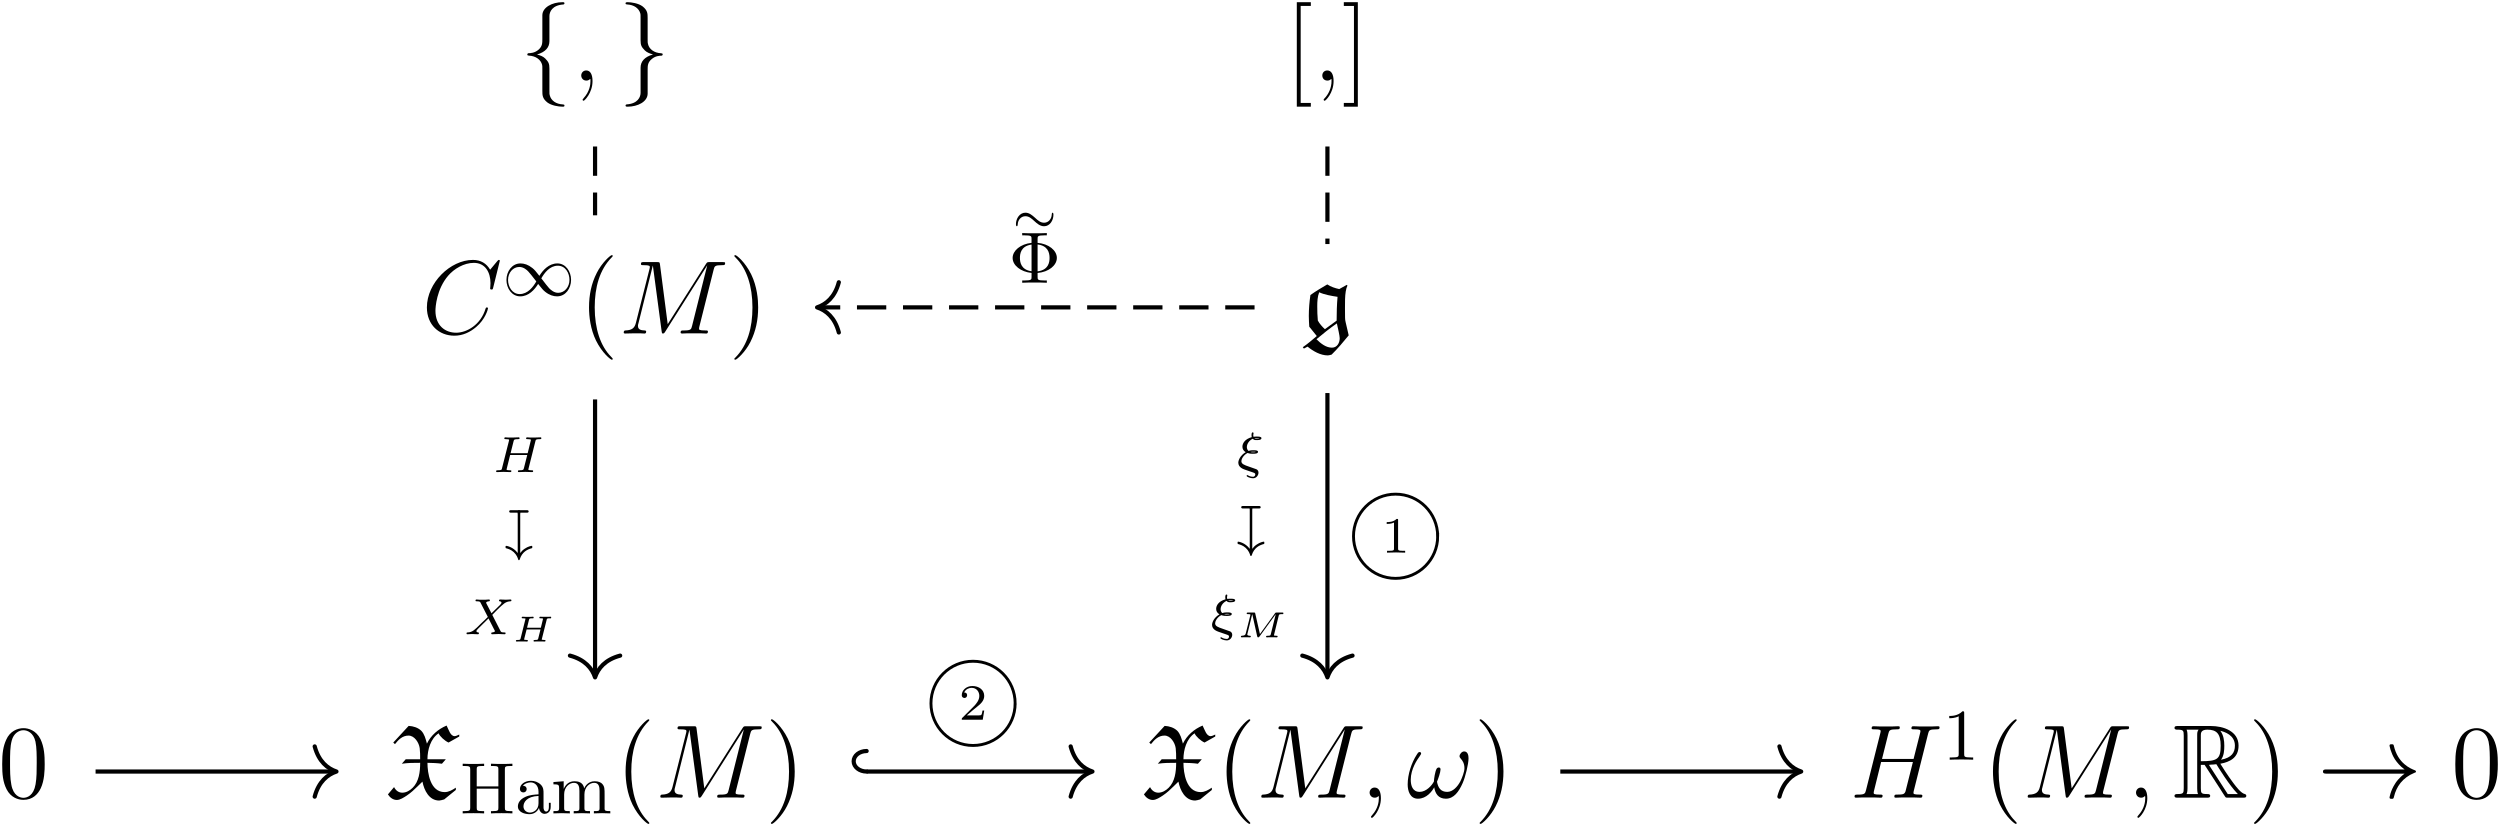 <?xml version="1.0" encoding="UTF-8" standalone="no"?>
<svg
   xmlns:dc="http://purl.org/dc/elements/1.1/"
   xmlns:cc="http://creativecommons.org/ns#"
   xmlns:rdf="http://www.w3.org/1999/02/22-rdf-syntax-ns#"
   xmlns:svg="http://www.w3.org/2000/svg"
   xmlns="http://www.w3.org/2000/svg"
   xmlns:xlink="http://www.w3.org/1999/xlink"
   xmlns:sodipodi="http://sodipodi.sourceforge.net/DTD/sodipodi-0.dtd"
   xmlns:inkscape="http://www.inkscape.org/namespaces/inkscape"
   width="342.774pt"
   height="113.265pt"
   viewBox="0 0 342.774 113.265"
   version="1.2"
   id="svg2"
   inkscape:version="0.91 r13725"
   sodipodi:docname="180425_1.svg">
  <sodipodi:namedview
     pagecolor="#ffffff"
     bordercolor="#666666"
     borderopacity="1"
     objecttolerance="10"
     gridtolerance="10"
     guidetolerance="10"
     inkscape:pageopacity="0"
     inkscape:pageshadow="2"
     inkscape:window-width="902"
     inkscape:window-height="482"
     id="namedview362"
     showgrid="false"
     fit-margin-top="0.3"
     fit-margin-left="0.3"
     fit-margin-bottom="0.3"
     fit-margin-right="0.3"
     inkscape:zoom="0.22425739"
     inkscape:cx="214.23891"
     inkscape:cy="-245.45514"
     inkscape:window-x="0"
     inkscape:window-y="36"
     inkscape:window-maximized="0"
     inkscape:current-layer="svg2" />
  <defs
     id="defs4">
    <g
       id="g6">
      <symbol
         overflow="visible"
         id="glyph0-0"
         style="overflow:visible">
        <path
           style="stroke:none"
           d=""
           id="path9"
           inkscape:connector-curvature="0" />
      </symbol>
      <symbol
         overflow="visible"
         id="glyph0-1"
         style="overflow:visible">
        <path
           style="stroke:none"
           d="m 4.062,-8.844 c 0,-0.578 0.375,-1.5 1.938,-1.594 0.062,-0.016 0.125,-0.078 0.125,-0.156 0,-0.156 -0.109,-0.156 -0.266,-0.156 -1.438,0 -2.75,0.719 -2.766,1.781 l 0,3.281 c 0,0.547 0,1.016 -0.562,1.484 -0.516,0.422 -1.047,0.438 -1.375,0.453 -0.062,0.016 -0.125,0.078 -0.125,0.172 0,0.141 0.094,0.141 0.234,0.156 0.938,0.047 1.625,0.562 1.797,1.266 0.031,0.156 0.031,0.188 0.031,0.703 l 0,2.844 c 0,0.609 0,1.062 0.688,1.609 0.562,0.422 1.516,0.578 2.078,0.578 0.156,0 0.266,0 0.266,-0.156 C 6.125,3.281 6.031,3.281 5.891,3.266 4.984,3.219 4.281,2.75 4.109,2.016 4.062,1.891 4.062,1.859 4.062,1.344 l 0,-3 c 0,-0.672 -0.125,-0.906 -0.578,-1.375 -0.297,-0.297 -0.719,-0.438 -1.125,-0.547 1.188,-0.344 1.703,-1 1.703,-1.828 z m 0,0"
           id="path12"
           inkscape:connector-curvature="0" />
      </symbol>
      <symbol
         overflow="visible"
         id="glyph0-2"
         style="overflow:visible">
        <path
           style="stroke:none"
           d="m 3.094,1.672 c 0,0.578 -0.375,1.5 -1.938,1.594 -0.062,0.016 -0.125,0.078 -0.125,0.156 0,0.156 0.156,0.156 0.281,0.156 1.406,0 2.734,-0.688 2.75,-1.781 l 0,-3.281 c 0,-0.547 0,-1.016 0.578,-1.484 C 5.141,-3.391 5.688,-3.406 6,-3.422 6.062,-3.438 6.125,-3.5 6.125,-3.578 6.125,-3.734 6.031,-3.734 5.891,-3.75 4.953,-3.797 4.266,-4.312 4.109,-5.016 4.062,-5.172 4.062,-5.203 4.062,-5.719 l 0,-2.844 c 0,-0.609 0,-1.062 -0.688,-1.609 C 2.797,-10.609 1.812,-10.75 1.312,-10.75 c -0.125,0 -0.281,0 -0.281,0.156 0,0.141 0.094,0.141 0.234,0.156 0.906,0.047 1.609,0.516 1.797,1.25 0.031,0.125 0.031,0.156 0.031,0.672 l 0,3 c 0,0.672 0.125,0.906 0.578,1.375 0.297,0.297 0.719,0.438 1.125,0.562 C 3.609,-3.25 3.094,-2.594 3.094,-1.766 Z m 0,0"
           id="path15"
           inkscape:connector-curvature="0" />
      </symbol>
      <symbol
         overflow="visible"
         id="glyph0-3"
         style="overflow:visible">
        <path
           style="stroke:none"
           d="m 11.969,-3.297 c -0.797,0.594 -1.188,1.188 -1.297,1.375 -0.641,0.984 -0.766,1.891 -0.766,1.906 0,0.172 0.172,0.172 0.297,0.172 0.234,0 0.25,-0.031 0.312,-0.281 0.328,-1.406 1.172,-2.609 2.797,-3.281 0.172,-0.047 0.219,-0.078 0.219,-0.172 0,-0.109 -0.094,-0.156 -0.125,-0.172 -0.625,-0.234 -2.359,-0.953 -2.906,-3.359 -0.047,-0.172 -0.062,-0.219 -0.297,-0.219 -0.125,0 -0.297,0 -0.297,0.172 0,0.031 0.141,0.938 0.734,1.891 0.297,0.438 0.703,0.938 1.328,1.391 l -10.656,0 c -0.266,0 -0.531,0 -0.531,0.297 0,0.281 0.266,0.281 0.531,0.281 z m 0,0"
           id="path18"
           inkscape:connector-curvature="0" />
      </symbol>
      <symbol
         overflow="visible"
         id="glyph1-0"
         style="overflow:visible">
        <path
           style="stroke:none"
           d=""
           id="path21"
           inkscape:connector-curvature="0" />
      </symbol>
      <symbol
         overflow="visible"
         id="glyph1-1"
         style="overflow:visible">
        <path
           style="stroke:none"
           d="m 2.797,0.062 c 0,-0.844 -0.266,-1.453 -0.859,-1.453 -0.453,0 -0.688,0.375 -0.688,0.688 C 1.25,-0.391 1.469,0 1.953,0 c 0.188,0 0.344,-0.062 0.469,-0.188 0.031,-0.031 0.047,-0.031 0.062,-0.031 0.031,0 0.031,0.203 0.031,0.281 0,0.469 -0.094,1.406 -0.922,2.328 C 1.438,2.562 1.438,2.594 1.438,2.625 c 0,0.078 0.062,0.141 0.141,0.141 0.109,0 1.219,-1.062 1.219,-2.703 z m 0,0"
           id="path24"
           inkscape:connector-curvature="0" />
      </symbol>
      <symbol
         overflow="visible"
         id="glyph1-2"
         style="overflow:visible">
        <path
           style="stroke:none"
           d="m 10.719,-9.969 c 0,-0.125 -0.109,-0.125 -0.141,-0.125 -0.016,0 -0.078,0 -0.188,0.141 l -1,1.203 c -0.5,-0.859 -1.281,-1.344 -2.359,-1.344 -3.094,0 -6.312,3.141 -6.312,6.516 0,2.391 1.672,3.875 3.766,3.875 1.156,0 2.156,-0.484 2.984,-1.188 1.25,-1.047 1.625,-2.438 1.625,-2.547 0,-0.141 -0.109,-0.141 -0.156,-0.141 -0.125,0 -0.141,0.094 -0.172,0.156 -0.656,2.234 -2.594,3.312 -4.031,3.312 -1.516,0 -2.844,-0.984 -2.844,-3.016 0,-0.453 0.141,-2.953 1.766,-4.828 0.797,-0.922 2.141,-1.734 3.5,-1.734 1.578,0 2.281,1.312 2.281,2.781 0,0.359 -0.047,0.688 -0.047,0.734 0,0.141 0.141,0.141 0.188,0.141 0.156,0 0.172,-0.016 0.234,-0.281 z m 0,0"
           id="path27"
           inkscape:connector-curvature="0" />
      </symbol>
      <symbol
         overflow="visible"
         id="glyph1-3"
         style="overflow:visible">
        <path
           style="stroke:none"
           d="m 13.031,-8.75 c 0.125,-0.484 0.156,-0.625 1.172,-0.625 0.266,0 0.406,0 0.406,-0.281 0,-0.141 -0.109,-0.141 -0.375,-0.141 l -1.734,0 c -0.344,0 -0.359,0.016 -0.516,0.25 l -5.25,8.266 -1.062,-8.203 c -0.047,-0.312 -0.062,-0.312 -0.438,-0.312 l -1.781,0 c -0.266,0 -0.391,0 -0.391,0.266 0,0.156 0.125,0.156 0.344,0.156 0.875,0 0.875,0.109 0.875,0.266 0,0.031 0,0.109 -0.062,0.328 L 2.375,-1.469 c -0.172,0.688 -0.5,1.016 -1.453,1.047 -0.047,0 -0.219,0.016 -0.219,0.266 C 0.703,0 0.828,0 0.891,0 1.172,0 1.906,-0.031 2.188,-0.031 l 0.703,0 c 0.188,0 0.438,0.031 0.641,0.031 0.094,0 0.25,0 0.25,-0.266 0,-0.141 -0.141,-0.156 -0.203,-0.156 C 3.109,-0.438 2.656,-0.516 2.656,-1.031 c 0,-0.141 0,-0.156 0.062,-0.359 l 1.969,-7.906 0.016,0 1.188,8.906 C 5.938,-0.047 5.953,0 6.078,0 6.234,0 6.312,-0.109 6.391,-0.25 L 12.156,-9.359 10.078,-1.062 c -0.125,0.5 -0.156,0.641 -1.156,0.641 -0.266,0 -0.422,0 -0.422,0.266 C 8.5,0 8.641,0 8.719,0 8.969,0 9.25,-0.031 9.5,-0.031 l 1.688,0 C 11.438,-0.031 11.734,0 11.984,0 12.094,0 12.25,0 12.25,-0.266 c 0,-0.156 -0.125,-0.156 -0.344,-0.156 -0.875,0 -0.875,-0.109 -0.875,-0.25 0,-0.016 0,-0.109 0.031,-0.234 z m 0,0"
           id="path30"
           inkscape:connector-curvature="0" />
      </symbol>
      <symbol
         overflow="visible"
         id="glyph1-4"
         style="overflow:visible">
        <path
           style="stroke:none"
           d="m 8.516,-5.391 c 0,-0.422 -0.109,-0.953 -0.609,-0.953 -0.297,0 -0.625,0.359 -0.625,0.656 0,0.125 0.062,0.203 0.172,0.344 0.219,0.234 0.5,0.625 0.5,1.297 0,0.516 -0.328,1.328 -0.547,1.781 -0.406,0.781 -1.062,1.469 -1.812,1.469 -0.906,0 -1.25,-0.578 -1.406,-1.391 0.156,-0.359 0.484,-1.297 0.484,-1.672 0,-0.156 -0.047,-0.281 -0.234,-0.281 -0.109,0 -0.219,0.047 -0.297,0.172 -0.203,0.312 -0.375,1.438 -0.375,1.75 C 3.5,-1.688 2.719,-0.797 1.812,-0.797 c -0.969,0 -1.219,-0.859 -1.219,-1.672 0,-1.484 0.922,-2.797 1.188,-3.156 0.141,-0.219 0.234,-0.359 0.234,-0.391 0,-0.094 -0.047,-0.25 -0.172,-0.25 -0.234,0 -0.312,0.188 -0.422,0.359 -0.734,1.125 -1.25,2.719 -1.25,4.094 0,0.891 0.328,1.953 1.406,1.953 1.188,0 1.938,-1.016 2.234,-1.562 0.125,0.812 0.547,1.562 1.594,1.562 1.094,0 1.781,-0.953 2.297,-2.125 0.375,-0.828 0.812,-2.625 0.812,-3.406 z m 0,0"
           id="path33"
           inkscape:connector-curvature="0" />
      </symbol>
      <symbol
         overflow="visible"
         id="glyph1-5"
         style="overflow:visible">
        <path
           style="stroke:none"
           d="m 10.734,-8.75 c 0.125,-0.484 0.156,-0.625 1.172,-0.625 0.25,0 0.406,0 0.406,-0.266 0,-0.156 -0.141,-0.156 -0.219,-0.156 -0.266,0 -0.562,0.031 -0.828,0.031 l -1.703,0 c -0.266,0 -0.562,-0.031 -0.844,-0.031 -0.094,0 -0.266,0 -0.266,0.266 0,0.156 0.094,0.156 0.375,0.156 0.859,0 0.859,0.109 0.859,0.266 0,0.031 0,0.109 -0.062,0.328 l -0.875,3.469 -4.328,0 L 5.281,-8.75 c 0.125,-0.484 0.156,-0.625 1.172,-0.625 0.266,0 0.406,0 0.406,-0.266 0,-0.156 -0.125,-0.156 -0.219,-0.156 -0.25,0 -0.562,0.031 -0.828,0.031 l -1.703,0 c -0.266,0 -0.562,-0.031 -0.844,-0.031 -0.094,0 -0.266,0 -0.266,0.266 0,0.156 0.094,0.156 0.375,0.156 0.859,0 0.859,0.109 0.859,0.266 0,0.031 0,0.109 -0.062,0.328 l -1.938,7.719 c -0.125,0.5 -0.156,0.641 -1.141,0.641 -0.328,0 -0.438,0 -0.438,0.281 C 0.656,0 0.812,0 0.859,0 1.125,0 1.422,-0.031 1.688,-0.031 l 1.703,0 C 3.656,-0.031 3.953,0 4.234,0 4.344,0 4.5,0 4.5,-0.266 c 0,-0.156 -0.125,-0.156 -0.344,-0.156 -0.875,0 -0.875,-0.109 -0.875,-0.25 0,-0.016 0,-0.109 0.031,-0.234 l 0.984,-3.984 4.359,0 c -0.25,0.953 -0.984,3.938 -1.016,4.031 -0.156,0.422 -0.375,0.422 -1.234,0.438 -0.172,0 -0.297,0 -0.297,0.281 C 6.109,0 6.266,0 6.312,0 6.562,0 6.875,-0.031 7.141,-0.031 l 1.688,0 C 9.109,-0.031 9.406,0 9.688,0 c 0.109,0 0.266,0 0.266,-0.266 0,-0.156 -0.125,-0.156 -0.344,-0.156 -0.875,0 -0.875,-0.109 -0.875,-0.25 0,-0.016 0,-0.109 0.031,-0.234 z m 0,0"
           id="path36"
           inkscape:connector-curvature="0" />
      </symbol>
      <symbol
         overflow="visible"
         id="glyph2-0"
         style="overflow:visible">
        <path
           style="stroke:none"
           d=""
           id="path39"
           inkscape:connector-curvature="0" />
      </symbol>
      <symbol
         overflow="visible"
         id="glyph2-1"
         style="overflow:visible">
        <path
           style="stroke:none"
           d="m 3.578,3.578 0,-0.516 -1.391,0 0,-13.297 1.391,0 0,-0.516 -1.922,0 0,14.328 z m 0,0"
           id="path42"
           inkscape:connector-curvature="0" />
      </symbol>
      <symbol
         overflow="visible"
         id="glyph2-2"
         style="overflow:visible">
        <path
           style="stroke:none"
           d="m 2.797,0.062 c 0,-0.891 -0.297,-1.453 -0.859,-1.453 -0.422,0 -0.688,0.312 -0.688,0.688 C 1.25,-0.312 1.516,0 1.953,0 c 0.219,0 0.375,-0.094 0.453,-0.172 0.047,-0.047 0.062,-0.047 0.078,-0.047 0.031,0 0.031,0.203 0.031,0.281 0,0.906 -0.375,1.781 -1.016,2.438 -0.047,0.031 -0.062,0.062 -0.062,0.125 0,0.078 0.062,0.141 0.141,0.141 0.125,0 1.219,-1.062 1.219,-2.703 z m 0,0"
           id="path45"
           inkscape:connector-curvature="0" />
      </symbol>
      <symbol
         overflow="visible"
         id="glyph2-3"
         style="overflow:visible">
        <path
           style="stroke:none"
           d="m 2.219,-10.75 -1.922,0 0,0.516 1.391,0 0,13.297 -1.391,0 0,0.516 1.922,0 z m 0,0"
           id="path48"
           inkscape:connector-curvature="0" />
      </symbol>
      <symbol
         overflow="visible"
         id="glyph2-4"
         style="overflow:visible">
        <path
           style="stroke:none"
           d="m 4.656,3.484 c 0,-0.047 0,-0.078 -0.234,-0.312 -1.438,-1.453 -2.234,-3.812 -2.234,-6.75 0,-2.781 0.672,-5.172 2.328,-6.859 0.141,-0.141 0.141,-0.156 0.141,-0.203 0,-0.094 -0.062,-0.109 -0.125,-0.109 -0.188,0 -1.359,1.031 -2.062,2.438 -0.734,1.438 -1.062,2.984 -1.062,4.734 0,1.281 0.203,2.984 0.953,4.531 0.844,1.719 2.016,2.641 2.172,2.641 0.062,0 0.125,-0.016 0.125,-0.109 z m 0,0"
           id="path51"
           inkscape:connector-curvature="0" />
      </symbol>
      <symbol
         overflow="visible"
         id="glyph2-5"
         style="overflow:visible">
        <path
           style="stroke:none"
           d="M 4.047,-3.578 C 4.047,-4.656 3.906,-6.438 3.094,-8.109 2.25,-9.828 1.078,-10.75 0.922,-10.75 c -0.062,0 -0.141,0.016 -0.141,0.109 0,0.047 0,0.062 0.25,0.312 1.438,1.453 2.234,3.812 2.234,6.75 0,2.781 -0.672,5.172 -2.328,6.859 -0.156,0.125 -0.156,0.156 -0.156,0.203 0,0.094 0.078,0.109 0.141,0.109 0.188,0 1.359,-1.031 2.062,-2.438 0.734,-1.453 1.062,-3 1.062,-4.734 z m 0,0"
           id="path54"
           inkscape:connector-curvature="0" />
      </symbol>
      <symbol
         overflow="visible"
         id="glyph2-6"
         style="overflow:visible">
        <path
           style="stroke:none"
           d="m 6.422,-4.594 c 0,-1.188 -0.062,-2.344 -0.578,-3.438 -0.594,-1.188 -1.625,-1.5 -2.328,-1.5 -0.828,0 -1.859,0.406 -2.375,1.594 -0.406,0.906 -0.547,1.797 -0.547,3.344 0,1.391 0.094,2.438 0.609,3.453 0.562,1.094 1.547,1.438 2.297,1.438 1.25,0 1.969,-0.734 2.375,-1.578 0.516,-1.078 0.547,-2.484 0.547,-3.312 z M 3.5,0.016 C 3.047,0.016 2.109,-0.25 1.844,-1.812 1.672,-2.672 1.672,-3.766 1.672,-4.766 1.672,-5.938 1.672,-7 1.906,-7.844 2.156,-8.812 2.891,-9.25 3.5,-9.25 c 0.547,0 1.375,0.328 1.656,1.562 0.172,0.812 0.172,1.953 0.172,2.922 0,0.969 0,2.047 -0.156,2.922 C 4.906,-0.266 4,0.016 3.5,0.016 Z m 0,0"
           id="path57"
           inkscape:connector-curvature="0" />
      </symbol>
      <symbol
         overflow="visible"
         id="glyph3-0"
         style="overflow:visible">
        <path
           style="stroke:none"
           d=""
           id="path60"
           inkscape:connector-curvature="0" />
      </symbol>
      <symbol
         overflow="visible"
         id="glyph3-1"
         style="overflow:visible">
        <path
           style="stroke:none"
           d="M 5.062,-2.703 C 4.531,-3.375 4.406,-3.531 4.094,-3.781 c -0.562,-0.453 -1.109,-0.625 -1.625,-0.625 -1.156,0 -1.922,1.094 -1.922,2.266 0,1.141 0.734,2.25 1.891,2.25 1.141,0 1.969,-0.906 2.453,-1.703 0.547,0.672 0.656,0.828 0.969,1.078 0.562,0.453 1.125,0.625 1.625,0.625 1.172,0 1.922,-1.094 1.922,-2.266 0,-1.141 -0.734,-2.25 -1.875,-2.25 -1.156,0 -1.984,0.906 -2.469,1.703 z m 0.266,0.344 c 0.406,-0.719 1.141,-1.734 2.266,-1.734 1.062,0 1.594,1.047 1.594,1.938 0,0.984 -0.672,1.781 -1.547,1.781 C 7.062,-0.375 6.625,-0.781 6.406,-1 6.156,-1.266 5.938,-1.578 5.328,-2.359 Z m -0.688,0.422 c -0.406,0.719 -1.156,1.734 -2.281,1.734 -1.047,0 -1.594,-1.047 -1.594,-1.938 0,-0.984 0.672,-1.781 1.547,-1.781 0.578,0 1.031,0.406 1.234,0.625 0.25,0.266 0.484,0.578 1.094,1.359 z m 0,0"
           id="path63"
           inkscape:connector-curvature="0" />
      </symbol>
      <symbol
         overflow="visible"
         id="glyph4-0"
         style="overflow:visible">
        <path
           style="stroke:none"
           d=""
           id="path66"
           inkscape:connector-curvature="0" />
      </symbol>
      <symbol
         overflow="visible"
         id="glyph4-1"
         style="overflow:visible">
        <path
           style="stroke:none"
           d="m 0.234,1.875 0.156,0.188 0.5,-0.266 C 1.656,2.422 2.656,3 3.672,3 3.781,3 4.016,2.938 4.188,2.891 5.031,2.062 5.797,1.156 6.531,0.25 L 6.109,-1.562 C 6.062,-1.75 6.031,-1.953 6.031,-2.156 c 0,-1.781 -0.109,-3.531 0.328,-4.422 l -0.094,-0.094 -1.031,0.578 C 4.656,-6.219 4.094,-6.406 3.594,-6.734 2.812,-6.281 2.031,-5.812 1.281,-5.281 1.141,-4.328 1.062,-3.375 1.062,-2.406 c 0,0.484 0.031,0.984 0.062,1.469 L 2.156,0.344 C 1.5,0.906 0.875,1.438 0.234,1.875 Z M 4.906,-1.391 c 0.156,0.672 0.391,1.719 0.391,2.031 0,0.672 -0.375,1.297 -1.062,1.297 -0.812,0 -1.531,-0.562 -2.125,-1.156 C 3,0.031 3.938,-0.719 4.906,-1.391 Z M 3.266,-0.594 c -0.359,-0.328 -0.75,-0.766 -0.969,-1.188 -0.062,-0.641 -0.078,-1.297 -0.078,-1.953 0,-0.625 0.031,-1.344 0.266,-1.922 0.688,0.328 1.688,0.5 2.516,0.625 -0.094,1.078 -0.125,2.172 -0.125,3.266 z m 0,0"
           id="path69"
           inkscape:connector-curvature="0" />
      </symbol>
      <symbol
         overflow="visible"
         id="glyph4-2"
         style="overflow:visible">
        <path
           style="stroke:none"
           d="m 1.125,-7.562 0.234,0.219 C 1.828,-7.938 2.375,-8.516 3.219,-8.516 c 0.812,0 1.422,0.953 1.531,1.719 0.062,0.516 0.062,1.016 0.062,1.531 l -1.984,0 -0.531,0.609 c 0.844,-0.125 1.672,-0.125 2.516,-0.125 0,1.25 -0.172,2.578 -1.031,3.422 -0.375,0.375 -0.875,0.672 -1.422,0.672 -0.5,0 -0.906,-0.312 -1.125,-0.766 l -0.844,1 C 0.656,-0.031 1.094,0.312 1.609,0.312 c 0.453,0 0.969,-0.344 1.375,-0.609 0.562,-0.375 1.062,-0.844 1.531,-1.312 L 5.125,-2.203 C 5.359,-1 6.047,0.391 7.422,0.391 c 0.156,0 0.453,-0.094 0.688,-0.156 l 1.594,-1.297 0,-0.312 c -0.469,0.312 -0.969,0.609 -1.531,0.609 -1.984,0 -2.359,-2.625 -2.359,-4.016 0.656,0.016 1.328,0.031 1.984,0.125 l 0.531,-0.609 -2.516,0 c 0,-1.312 0.438,-2.844 1.531,-3.562 C 7.5,-8.406 8.203,-7.781 8.703,-7.562 l 1.469,-0.828 0,-0.266 c -0.203,0.094 -0.469,0.219 -0.625,0.219 -0.594,0 -0.812,-0.875 -1.109,-1.453 -1.156,0.484 -2.141,1.328 -2.703,2.484 0,-0.031 -0.016,-0.047 -0.016,-0.078 -0.156,-0.594 -0.328,-1.25 -0.75,-1.688 C 4.516,-9.609 3.875,-9.812 3.234,-9.844 Z m 0,0"
           id="path72"
           inkscape:connector-curvature="0" />
      </symbol>
      <symbol
         overflow="visible"
         id="glyph5-0"
         style="overflow:visible">
        <path
           style="stroke:none"
           d=""
           id="path75"
           inkscape:connector-curvature="0" />
      </symbol>
      <symbol
         overflow="visible"
         id="glyph5-1"
         style="overflow:visible">
        <path
           style="stroke:none"
           d="M 6.109,-6.031 C 6.109,-6.391 6.125,-6.5 6.891,-6.5 l 0.25,0 0,-0.312 c -0.359,0.031 -1.094,0.031 -1.469,0.031 -0.375,0 -1.125,0 -1.469,-0.031 l 0,0.312 0.234,0 c 0.766,0 0.781,0.109 0.781,0.469 l 0,2.328 -2.969,0 0,-2.328 C 2.25,-6.391 2.266,-6.5 3.031,-6.5 l 0.234,0 0,-0.312 c -0.344,0.031 -1.078,0.031 -1.469,0.031 -0.375,0 -1.125,0 -1.469,-0.031 l 0,0.312 0.234,0 c 0.766,0 0.797,0.109 0.797,0.469 l 0,5.25 c 0,0.359 -0.031,0.469 -0.797,0.469 l -0.234,0 0,0.312 c 0.344,-0.031 1.094,-0.031 1.469,-0.031 0.375,0 1.125,0 1.469,0.031 l 0,-0.312 -0.234,0 C 2.266,-0.312 2.25,-0.422 2.25,-0.781 l 0,-2.609 2.969,0 0,2.609 c 0,0.359 -0.016,0.469 -0.781,0.469 l -0.234,0 0,0.312 c 0.344,-0.031 1.078,-0.031 1.453,-0.031 0.391,0 1.125,0 1.484,0.031 l 0,-0.312 -0.25,0 c -0.766,0 -0.781,-0.109 -0.781,-0.469 z m 0,0"
           id="path78"
           inkscape:connector-curvature="0" />
      </symbol>
      <symbol
         overflow="visible"
         id="glyph5-2"
         style="overflow:visible">
        <path
           style="stroke:none"
           d="m 3.312,-0.75 c 0.047,0.391 0.312,0.812 0.781,0.812 0.219,0 0.828,-0.141 0.828,-0.953 l 0,-0.562 -0.25,0 0,0.562 c 0,0.578 -0.25,0.641 -0.359,0.641 -0.328,0 -0.375,-0.453 -0.375,-0.5 l 0,-1.984 c 0,-0.422 0,-0.812 -0.359,-1.188 C 3.188,-4.312 2.688,-4.469 2.219,-4.469 c -0.828,0 -1.516,0.469 -1.516,1.125 0,0.297 0.203,0.469 0.469,0.469 0.281,0 0.453,-0.203 0.453,-0.453 0,-0.125 -0.047,-0.453 -0.516,-0.453 C 1.391,-4.141 1.875,-4.25 2.188,-4.25 c 0.5,0 1.062,0.391 1.062,1.281 l 0,0.359 c -0.516,0.031 -1.203,0.062 -1.828,0.359 -0.75,0.344 -1,0.859 -1,1.297 0,0.812 0.969,1.062 1.594,1.062 0.656,0 1.109,-0.406 1.297,-0.859 z M 3.25,-2.391 l 0,1 c 0,0.938 -0.719,1.281 -1.172,1.281 -0.484,0 -0.891,-0.344 -0.891,-0.844 0,-0.547 0.422,-1.375 2.062,-1.438 z m 0,0"
           id="path81"
           inkscape:connector-curvature="0" />
      </symbol>
      <symbol
         overflow="visible"
         id="glyph5-3"
         style="overflow:visible">
        <path
           style="stroke:none"
           d="m 1.094,-3.422 0,2.672 c 0,0.438 -0.109,0.438 -0.781,0.438 l 0,0.312 c 0.359,-0.016 0.859,-0.031 1.141,-0.031 0.25,0 0.766,0.016 1.109,0.031 l 0,-0.312 c -0.672,0 -0.781,0 -0.781,-0.438 l 0,-1.844 C 1.781,-3.625 2.5,-4.188 3.125,-4.188 c 0.641,0 0.75,0.531 0.75,1.109 l 0,2.328 c 0,0.438 -0.109,0.438 -0.781,0.438 l 0,0.312 c 0.344,-0.016 0.859,-0.031 1.125,-0.031 0.25,0 0.781,0.016 1.109,0.031 l 0,-0.312 c -0.656,0 -0.766,0 -0.766,-0.438 l 0,-1.844 c 0,-1.031 0.703,-1.594 1.344,-1.594 0.625,0 0.734,0.531 0.734,1.109 l 0,2.328 c 0,0.438 -0.109,0.438 -0.781,0.438 l 0,0.312 c 0.344,-0.016 0.859,-0.031 1.125,-0.031 0.266,0 0.781,0.016 1.125,0.031 l 0,-0.312 c -0.516,0 -0.766,0 -0.781,-0.297 l 0,-1.906 c 0,-0.859 0,-1.156 -0.312,-1.516 -0.141,-0.172 -0.469,-0.375 -1.047,-0.375 -0.828,0 -1.281,0.594 -1.438,0.984 C 4.391,-4.297 3.656,-4.406 3.203,-4.406 2.469,-4.406 2,-3.984 1.719,-3.359 l 0,-1.047 -1.406,0.109 0,0.312 c 0.703,0 0.781,0.062 0.781,0.562 z m 0,0"
           id="path84"
           inkscape:connector-curvature="0" />
      </symbol>
      <symbol
         overflow="visible"
         id="glyph5-4"
         style="overflow:visible">
        <path
           style="stroke:none"
           d="m 2.938,-6.375 c 0,-0.25 0,-0.266 -0.234,-0.266 C 2.078,-6 1.203,-6 0.891,-6 l 0,0.312 c 0.203,0 0.781,0 1.297,-0.266 l 0,5.172 c 0,0.359 -0.031,0.469 -0.922,0.469 l -0.312,0 0,0.312 c 0.344,-0.031 1.203,-0.031 1.609,-0.031 0.391,0 1.266,0 1.609,0.031 l 0,-0.312 -0.312,0 c -0.906,0 -0.922,-0.109 -0.922,-0.469 z m 0,0"
           id="path87"
           inkscape:connector-curvature="0" />
      </symbol>
      <symbol
         overflow="visible"
         id="glyph5-5"
         style="overflow:visible">
        <path
           style="stroke:none"
           d="M 3.984,-1.344 C 5.516,-1.469 6.625,-2.391 6.625,-3.406 6.625,-4.438 5.5,-5.344 3.984,-5.469 l 0,-0.547 c 0,-0.344 0,-0.484 0.938,-0.484 l 0.328,0 0,-0.312 c -0.359,0.031 -1.266,0.031 -1.688,0.031 -0.406,0 -1.328,0 -1.688,-0.031 l 0,0.312 0.328,0 c 0.953,0 0.953,0.125 0.953,0.484 l 0,0.547 C 1.625,-5.312 0.562,-4.391 0.562,-3.406 c 0,1.031 1.109,1.906 2.594,2.062 l 0,0.562 c 0,0.328 0,0.469 -0.953,0.469 l -0.328,0 0,0.312 c 0.359,-0.031 1.281,-0.031 1.688,-0.031 0.406,0 1.328,0 1.688,0.031 l 0,-0.312 -0.328,0 c -0.938,0 -0.938,-0.125 -0.938,-0.469 z M 3.156,-1.578 C 1.734,-1.766 1.562,-2.781 1.562,-3.406 c 0,-0.516 0.094,-1.625 1.594,-1.828 z M 3.984,-5.25 c 1.375,0.172 1.641,1.078 1.641,1.844 0,0.594 -0.141,1.656 -1.641,1.844 z m 0,0"
           id="path90"
           inkscape:connector-curvature="0" />
      </symbol>
      <symbol
         overflow="visible"
         id="glyph6-0"
         style="overflow:visible">
        <path
           style="stroke:none"
           d=""
           id="path93"
           inkscape:connector-curvature="0" />
      </symbol>
      <symbol
         overflow="visible"
         id="glyph6-1"
         style="overflow:visible">
        <path
           style="stroke:none"
           d="m 3.844,-4.5 0.516,0 2.156,3.328 c 0.141,0.219 0.484,0.781 0.641,1 C 7.266,0 7.297,0 7.625,0 L 9.609,0 C 9.875,0 10.078,0 10.078,-0.266 10.078,-0.375 10,-0.469 9.875,-0.5 9.344,-0.609 8.641,-1.562 8.297,-2.016 8.188,-2.172 7.469,-3.109 6.516,-4.656 c 1.266,-0.234 2.5,-0.781 2.5,-2.484 0,-2 -2.109,-2.688 -3.797,-2.688 l -4.5,0 c -0.266,0 -0.484,0 -0.484,0.266 0,0.234 0.266,0.234 0.375,0.234 C 1.438,-9.328 1.5,-9.219 1.5,-8.5 l 0,7.188 C 1.5,-0.609 1.438,-0.5 0.609,-0.5 c -0.109,0 -0.375,0 -0.375,0.234 C 0.234,0 0.453,0 0.719,0 L 4.641,0 C 4.906,0 5.125,0 5.125,-0.266 5.125,-0.5 4.875,-0.5 4.719,-0.5 c -0.812,0 -0.875,-0.109 -0.875,-0.812 z M 6.609,-5.203 C 7.016,-5.734 7.062,-6.5 7.062,-7.125 c 0,-0.688 -0.094,-1.453 -0.547,-2.047 0.578,0.141 2,0.578 2,2.031 0,0.938 -0.422,1.656 -1.906,1.938 z M 3.844,-8.547 c 0,-0.297 0,-0.781 0.891,-0.781 1.219,0 1.828,0.5 1.828,2.203 C 6.562,-5.281 6.109,-5 3.844,-5 Z M 1.891,-0.5 c 0.125,-0.266 0.125,-0.656 0.125,-0.797 l 0,-7.234 c 0,-0.141 0,-0.531 -0.125,-0.797 l 1.641,0 C 3.344,-9.094 3.344,-8.812 3.344,-8.594 l 0,7.297 c 0,0.156 0,0.531 0.109,0.797 z m 3.062,-4 c 0.094,-0.016 0.156,-0.031 0.266,-0.031 0.219,0 0.531,-0.031 0.75,-0.062 C 6.188,-4.25 7.734,-1.688 8.922,-0.5 l -1.391,0 z m 0,0"
           id="path96"
           inkscape:connector-curvature="0" />
      </symbol>
      <symbol
         overflow="visible"
         id="glyph7-0"
         style="overflow:visible">
        <path
           style="stroke:none"
           d=""
           id="path99"
           inkscape:connector-curvature="0" />
      </symbol>
      <symbol
         overflow="visible"
         id="glyph7-1"
         style="overflow:visible">
        <path
           style="stroke:none"
           d="m 5.859,-4.188 c 0.062,-0.266 0.078,-0.328 0.594,-0.328 0.156,0 0.234,0 0.234,-0.141 0,-0.031 -0.016,-0.109 -0.109,-0.109 -0.203,0 -0.703,0.031 -0.906,0.031 -0.125,0 -0.375,0 -0.484,0 C 5.047,-4.75 4.875,-4.766 4.75,-4.766 c -0.047,0 -0.156,0 -0.156,0.156 0,0.094 0.094,0.094 0.234,0.094 0,0 0.141,0 0.266,0.016 0.141,0.016 0.156,0.031 0.156,0.109 0,0 0,0.047 -0.031,0.141 l -0.406,1.656 -2.344,0 0.406,-1.625 c 0.062,-0.234 0.078,-0.297 0.609,-0.297 0.125,0 0.219,0 0.219,-0.141 0,-0.031 -0.031,-0.109 -0.109,-0.109 -0.203,0 -0.719,0.031 -0.922,0.031 -0.109,0 -0.359,0 -0.484,0 C 2.062,-4.75 1.891,-4.766 1.75,-4.766 c -0.031,0 -0.141,0 -0.141,0.156 0,0.094 0.078,0.094 0.219,0.094 0.016,0 0.141,0 0.266,0.016 0.156,0.016 0.172,0.031 0.172,0.109 0,0 0,0.047 -0.031,0.141 l -0.938,3.703 C 1.25,-0.312 1.234,-0.25 0.688,-0.25 c -0.109,0 -0.203,0 -0.203,0.141 C 0.484,-0.031 0.531,0 0.594,0 0.797,0 1.297,-0.031 1.5,-0.031 c 0.109,0 0.359,0 0.484,0.016 C 2.125,-0.016 2.297,0 2.422,0 2.453,0 2.578,0 2.578,-0.141 2.578,-0.25 2.5,-0.25 2.344,-0.25 c -0.109,0 -0.141,0 -0.266,-0.016 -0.156,-0.016 -0.156,-0.031 -0.156,-0.109 0,0 0,-0.047 0.031,-0.141 l 0.453,-1.828 2.344,0 -0.453,1.797 C 4.234,-0.312 4.219,-0.25 3.672,-0.25 3.562,-0.25 3.469,-0.25 3.469,-0.109 3.469,-0.031 3.516,0 3.578,0 3.781,0 4.281,-0.031 4.484,-0.031 c 0.125,0 0.359,0 0.484,0.016 C 5.109,-0.016 5.281,0 5.422,0 5.453,0 5.562,0 5.562,-0.141 5.562,-0.25 5.484,-0.25 5.328,-0.25 5.219,-0.25 5.188,-0.25 5.062,-0.266 4.906,-0.281 4.906,-0.297 4.906,-0.375 c 0,-0.031 0.031,-0.109 0.031,-0.141 z m 0,0"
           id="path102"
           inkscape:connector-curvature="0" />
      </symbol>
      <symbol
         overflow="visible"
         id="glyph7-2"
         style="overflow:visible">
        <path
           style="stroke:none"
           d="m 3.875,-2.656 0.656,-0.672 c 0.891,-0.875 1.172,-1.141 1.797,-1.188 0.094,0 0.172,0 0.172,-0.141 0,-0.078 -0.078,-0.109 -0.094,-0.109 -0.203,0 -0.453,0.031 -0.656,0.031 -0.188,0 -0.625,-0.031 -0.812,-0.031 -0.047,0 -0.141,0.031 -0.141,0.156 0,0.016 0,0.094 0.109,0.094 0.062,0.016 0.234,0.031 0.234,0.188 0,0.094 -0.109,0.203 -0.172,0.281 C 4.906,-4 4.031,-3.141 3.766,-2.875 L 3.062,-4.234 C 3.047,-4.266 3.031,-4.312 3.031,-4.328 c 0,-0.062 0.125,-0.172 0.375,-0.188 0.047,0 0.141,0 0.141,-0.141 0,-0.016 0,-0.109 -0.125,-0.109 -0.141,0 -0.312,0.031 -0.453,0.031 -0.156,0 -0.312,0 -0.453,0 -0.125,0 -0.297,0 -0.422,0 -0.109,-0.016 -0.266,-0.031 -0.375,-0.031 -0.031,0 -0.141,0 -0.141,0.156 0,0.094 0.094,0.094 0.203,0.094 0.406,0 0.438,0.078 0.5,0.219 L 3.266,-2.375 2.875,-1.984 c -0.141,0.125 -0.469,0.438 -0.594,0.562 -0.844,0.844 -1.125,1.141 -1.766,1.172 -0.094,0 -0.172,0 -0.172,0.156 C 0.344,-0.062 0.375,0 0.453,0 c 0.188,0 0.438,-0.031 0.641,-0.031 0.125,0 0.297,0 0.406,0.016 C 1.625,-0.016 1.781,0 1.906,0 1.938,0 2.047,0 2.047,-0.141 2.047,-0.25 1.969,-0.25 1.922,-0.25 c -0.062,-0.016 -0.219,-0.031 -0.219,-0.172 0,-0.109 0.094,-0.203 0.25,-0.359 l 1.406,-1.391 0.844,1.656 C 4.25,-0.453 4.25,-0.438 4.25,-0.422 c 0,0.031 -0.125,0.156 -0.375,0.172 -0.062,0 -0.141,0 -0.141,0.156 0,0 0,0.094 0.109,0.094 C 4,0 4.172,-0.016 4.312,-0.016 c 0.141,0 0.312,-0.016 0.453,-0.016 0.125,0 0.281,0 0.406,0.016 C 5.297,-0.016 5.438,0 5.547,0 5.594,0 5.703,0 5.703,-0.156 5.703,-0.25 5.609,-0.25 5.5,-0.25 5.094,-0.25 5.062,-0.328 5,-0.453 Z m 0,0"
           id="path105"
           inkscape:connector-curvature="0" />
      </symbol>
      <symbol
         overflow="visible"
         id="glyph7-3"
         style="overflow:visible">
        <path
           style="stroke:none"
           d="M 1.891,0.484 C 1.938,0.5 2.109,0.562 2.172,0.578 c 0.344,0.125 0.438,0.141 0.438,0.328 0,0.094 -0.078,0.312 -0.312,0.312 -0.109,0 -0.375,-0.016 -0.688,-0.188 C 1.562,0.984 1.547,0.984 1.531,0.984 c -0.047,0 -0.109,0.031 -0.109,0.109 0,0.125 0.5,0.328 0.875,0.328 0.484,0 0.75,-0.438 0.75,-0.766 0,-0.266 -0.141,-0.391 -0.281,-0.469 C 2.703,0.156 1.828,-0.141 1.75,-0.172 1.078,-0.406 0.703,-0.531 0.703,-0.938 c 0,-0.25 0.25,-0.797 0.844,-1.109 0.297,0.109 0.594,0.109 0.719,0.109 0.25,0 0.719,0 0.719,-0.266 0,-0.219 -0.391,-0.219 -0.641,-0.219 -0.156,0 -0.375,0 -0.656,0.094 -0.188,-0.141 -0.234,-0.375 -0.234,-0.531 0,-0.406 0.281,-0.891 0.812,-1.141 0.156,0.188 0.328,0.188 0.5,0.188 0.219,0 0.688,0 0.688,-0.266 0,-0.219 -0.391,-0.219 -0.641,-0.219 -0.109,0 -0.266,0 -0.453,0.031 0,0 -0.031,-0.125 -0.031,-0.203 0,-0.078 0.016,-0.172 0.031,-0.234 C 2.359,-4.719 2.375,-4.75 2.375,-4.766 2.375,-4.812 2.328,-4.875 2.266,-4.875 c -0.172,0 -0.172,0.266 -0.172,0.391 0,0.031 0,0.172 0.031,0.266 -0.953,0.266 -1.281,0.859 -1.281,1.312 0,0.281 0.125,0.562 0.453,0.75 -0.781,0.453 -1.016,1.141 -1.016,1.438 0,0.641 0.672,0.875 0.891,0.953 z M 3.188,-4.062 c -0.062,0.016 -0.141,0.047 -0.422,0.047 -0.109,0 -0.188,0 -0.281,-0.047 0.125,-0.031 0.188,-0.031 0.328,-0.031 0.219,0 0.266,0 0.375,0.031 z m -0.484,1.875 c -0.094,0.031 -0.188,0.047 -0.422,0.047 -0.125,0 -0.219,0 -0.344,-0.047 0.188,-0.031 0.25,-0.031 0.406,-0.031 0.219,0 0.234,0 0.359,0.031 z m 0,0"
           id="path108"
           inkscape:connector-curvature="0" />
      </symbol>
      <symbol
         overflow="visible"
         id="glyph8-0"
         style="overflow:visible">
        <path
           style="stroke:none"
           d=""
           id="path111"
           inkscape:connector-curvature="0" />
      </symbol>
      <symbol
         overflow="visible"
         id="glyph8-1"
         style="overflow:visible">
        <path
           style="stroke:none"
           d="m 1.578,0.875 c 0,0.219 0.156,0.219 0.156,0.219 0.078,0 0.188,-0.047 0.188,-0.219 l 0.891,0 c 0.094,0 0.266,0 0.266,-0.172 C 3.078,0.531 2.906,0.531 2.812,0.531 l -2.125,0 c -0.109,0 -0.281,0 -0.281,0.172 C 0.406,0.875 0.578,0.875 0.688,0.875 Z m 0,0"
           id="path114"
           inkscape:connector-curvature="0" />
      </symbol>
      <symbol
         overflow="visible"
         id="glyph8-2"
         style="overflow:visible">
        <path
           style="stroke:none"
           d="m 1.578,6.406 c -0.641,-0.875 -1.562,-0.984 -1.562,-0.984 -0.109,0 -0.109,0.062 -0.109,0.156 0,0.125 0,0.156 0.125,0.188 0.172,0.047 0.609,0.156 1,0.516 0.422,0.406 0.531,0.75 0.625,1.047 0.016,0.031 0.047,0.062 0.078,0.062 0.078,0 0.094,-0.031 0.125,-0.125 C 2.172,6.266 2.891,5.906 3.5,5.75 3.578,5.734 3.578,5.672 3.578,5.578 c 0,-0.094 0,-0.156 -0.094,-0.156 C 3.469,5.422 3,5.484 2.516,5.828 2.281,5.984 2.078,6.188 1.922,6.406 l 0,-5.594 c 0,-0.109 0,-0.281 -0.172,-0.281 -0.172,0 -0.172,0.172 -0.172,0.281 z m 0,0"
           id="path117"
           inkscape:connector-curvature="0" />
      </symbol>
      <symbol
         overflow="visible"
         id="glyph9-0"
         style="overflow:visible">
        <path
           style="stroke:none"
           d=""
           id="path120"
           inkscape:connector-curvature="0" />
      </symbol>
      <symbol
         overflow="visible"
         id="glyph9-1"
         style="overflow:visible">
        <path
           style="stroke:none"
           d="M 4.797,-2.984 C 4.828,-3.141 4.844,-3.188 5.219,-3.188 c 0.141,0 0.141,0 0.172,0 0.016,-0.031 0.031,-0.094 0.031,-0.125 0,-0.016 0,-0.094 -0.078,-0.094 -0.109,0 -0.234,0.016 -0.344,0.016 -0.109,0 -0.234,0 -0.359,0 -0.125,0 -0.25,0 -0.375,0 -0.109,0 -0.234,-0.016 -0.344,-0.016 -0.031,0 -0.125,0 -0.125,0.141 0,0.078 0.062,0.078 0.188,0.078 0.047,0 0.219,0 0.312,0.031 0,0.062 0,0.078 -0.016,0.125 L 4,-1.891 l -1.891,0 L 2.375,-2.984 C 2.422,-3.141 2.422,-3.188 2.812,-3.188 c 0.125,0 0.141,0 0.156,0 C 3,-3.219 3.016,-3.281 3.016,-3.312 3.016,-3.328 3,-3.406 2.922,-3.406 c -0.109,0 -0.219,0.016 -0.328,0.016 -0.125,0 -0.25,0 -0.375,0 -0.125,0 -0.234,0 -0.359,0 -0.125,0 -0.25,-0.016 -0.359,-0.016 -0.031,0 -0.125,0 -0.125,0.141 0,0.078 0.062,0.078 0.188,0.078 0.047,0 0.219,0 0.328,0.031 0,0.062 0,0.078 -0.016,0.125 l -0.656,2.625 c -0.047,0.141 -0.047,0.188 -0.438,0.188 -0.125,0 -0.203,0 -0.203,0.141 C 0.578,-0.047 0.625,0 0.672,0 0.781,0 0.891,-0.016 1,-0.016 c 0.125,0 0.25,0 0.375,0 0.125,0 0.25,0 0.375,0 C 1.859,-0.016 1.984,0 2.094,0 c 0.031,0 0.125,0 0.125,-0.141 0,-0.078 -0.078,-0.078 -0.172,-0.078 0,0 -0.125,0 -0.203,-0.016 C 1.719,-0.25 1.703,-0.25 1.703,-0.297 c 0,0 0,-0.016 0.016,-0.062 l 0.328,-1.297 1.906,0 -0.312,1.25 c -0.047,0.141 -0.062,0.188 -0.438,0.188 -0.125,0 -0.203,0 -0.203,0.141 C 3,-0.047 3.031,0 3.094,0 3.188,0 3.312,-0.016 3.422,-0.016 c 0.125,0 0.25,0 0.375,0 0.125,0 0.234,0 0.359,0 0.125,0 0.25,0.016 0.359,0.016 0.031,0 0.125,0 0.125,-0.141 0,-0.078 -0.078,-0.078 -0.172,-0.078 0,0 -0.125,0 -0.219,-0.016 C 4.125,-0.25 4.125,-0.25 4.125,-0.297 c 0,0 0,-0.016 0.016,-0.062 z m 0,0"
           id="path123"
           inkscape:connector-curvature="0" />
      </symbol>
      <symbol
         overflow="visible"
         id="glyph9-2"
         style="overflow:visible">
        <path
           style="stroke:none"
           d="m 5.797,-2.984 c 0.047,-0.156 0.062,-0.203 0.438,-0.203 0.125,0 0.141,0 0.156,0 0.031,-0.031 0.047,-0.094 0.047,-0.125 0,-0.094 -0.078,-0.094 -0.156,-0.094 l -0.766,0 c -0.109,0 -0.156,0 -0.234,0.109 l -2.062,2.844 -0.641,-2.812 C 2.547,-3.406 2.516,-3.406 2.375,-3.406 l -0.797,0 c -0.094,0 -0.172,0 -0.172,0.141 0,0.078 0.062,0.078 0.188,0.078 0.047,0 0.219,0 0.312,0.031 0,0.062 0,0.078 0,0.125 l -0.625,2.469 C 1.25,-0.422 1.203,-0.234 0.734,-0.219 c -0.031,0 -0.125,0 -0.125,0.141 C 0.609,-0.047 0.656,0 0.703,0 c 0.078,0 0.188,-0.016 0.281,-0.016 0.094,0 0.188,0 0.281,0 0.094,0 0.188,0 0.297,0 C 1.656,-0.016 1.75,0 1.844,0 c 0.062,0 0.125,-0.031 0.125,-0.141 0,-0.078 -0.078,-0.078 -0.141,-0.078 -0.25,-0.016 -0.344,-0.078 -0.344,-0.188 0,-0.047 0.016,-0.078 0.031,-0.125 l 0.641,-2.625 0.016,0 0.672,3.016 C 2.875,-0.062 2.891,0 2.984,0 3.031,0 3.094,-0.016 3.156,-0.109 l 2.234,-3.078 -0.688,2.781 c -0.047,0.141 -0.047,0.188 -0.438,0.188 -0.125,0 -0.203,0 -0.203,0.141 C 4.062,-0.047 4.109,0 4.156,0 4.266,0 4.375,-0.016 4.484,-0.016 c 0.109,0 0.234,0 0.344,0 0.109,0 0.234,0 0.344,0 C 5.281,-0.016 5.406,0 5.516,0 c 0.031,0 0.125,0 0.125,-0.141 0,-0.078 -0.062,-0.078 -0.156,-0.078 -0.016,0 -0.141,0 -0.219,-0.016 -0.125,-0.016 -0.125,-0.016 -0.125,-0.062 0,0 0,-0.016 0.016,-0.062 z m 0,0"
           id="path126"
           inkscape:connector-curvature="0" />
      </symbol>
      <symbol
         overflow="visible"
         id="glyph10-0"
         style="overflow:visible">
        <path
           style="stroke:none"
           d=""
           id="path129"
           inkscape:connector-curvature="0" />
      </symbol>
      <symbol
         overflow="visible"
         id="glyph10-1"
         style="overflow:visible">
        <path
           style="stroke:none"
           d="m 5.672,-2.391 c 0,-0.266 -0.094,-0.281 -0.109,-0.281 -0.109,0 -0.125,0.203 -0.125,0.281 -0.016,0.516 -0.406,1.094 -1.047,1.094 -0.5,0 -0.844,-0.312 -1.234,-0.672 -0.375,-0.328 -0.781,-0.703 -1.328,-0.703 -0.797,0 -1.297,0.812 -1.297,1.578 0,0.266 0.109,0.281 0.125,0.281 0.109,0 0.109,-0.188 0.125,-0.281 0.016,-0.516 0.391,-1.094 1.047,-1.094 0.5,0 0.844,0.312 1.234,0.672 0.359,0.328 0.781,0.703 1.328,0.703 0.797,0 1.281,-0.812 1.281,-1.578 z m 0,0"
           id="path132"
           inkscape:connector-curvature="0" />
      </symbol>
      <symbol
         overflow="visible"
         id="glyph11-0"
         style="overflow:visible">
        <path
           style="stroke:none"
           d=""
           id="path135"
           inkscape:connector-curvature="0" />
      </symbol>
      <symbol
         overflow="visible"
         id="glyph11-1"
         style="overflow:visible">
        <path
           style="stroke:none"
           d="m 2.328,-4.438 c 0,-0.188 0,-0.188 -0.203,-0.188 -0.453,0.438 -1.078,0.438 -1.359,0.438 l 0,0.25 c 0.156,0 0.625,0 1,-0.188 l 0,3.547 c 0,0.234 0,0.328 -0.688,0.328 l -0.266,0 0,0.25 c 0.125,0 0.984,-0.031 1.234,-0.031 0.219,0 1.094,0.031 1.25,0.031 l 0,-0.25 -0.266,0 c -0.703,0 -0.703,-0.094 -0.703,-0.328 z m 0,0"
           id="path138"
           inkscape:connector-curvature="0" />
      </symbol>
      <symbol
         overflow="visible"
         id="glyph11-2"
         style="overflow:visible">
        <path
           style="stroke:none"
           d="m 3.516,-1.266 -0.234,0 c -0.016,0.156 -0.094,0.562 -0.188,0.625 -0.047,0.047 -0.578,0.047 -0.688,0.047 l -1.281,0 c 0.734,-0.641 0.984,-0.844 1.391,-1.172 0.516,-0.406 1,-0.844 1,-1.5 0,-0.844 -0.734,-1.359 -1.625,-1.359 -0.859,0 -1.453,0.609 -1.453,1.25 0,0.344 0.297,0.391 0.375,0.391 0.156,0 0.359,-0.125 0.359,-0.375 0,-0.125 -0.047,-0.375 -0.406,-0.375 C 0.984,-4.219 1.453,-4.375 1.781,-4.375 c 0.703,0 1.062,0.547 1.062,1.109 0,0.609 -0.438,1.078 -0.656,1.328 L 0.516,-0.266 C 0.438,-0.203 0.438,-0.188 0.438,0 l 2.875,0 z m 0,0"
           id="path141"
           inkscape:connector-curvature="0" />
      </symbol>
    </g>
  </defs>
  <g
     id="surface3547"
     transform="translate(-126.247,-111.316)">
    <g
       style="fill:#000000;fill-opacity:1"
       id="g144">
      <use
         xlink:href="#glyph0-1"
         x="197.516"
         y="122.366"
         id="use146"
         width="100%"
         height="100%" />
    </g>
    <g
       style="fill:#000000;fill-opacity:1"
       id="g148">
      <use
         xlink:href="#glyph1-1"
         x="204.69"
         y="122.366"
         id="use150"
         width="100%"
         height="100%" />
    </g>
    <g
       style="fill:#000000;fill-opacity:1"
       id="g152">
      <use
         xlink:href="#glyph0-2"
         x="210.983"
         y="122.366"
         id="use154"
         width="100%"
         height="100%" />
    </g>
    <g
       style="fill:#000000;fill-opacity:1"
       id="g156">
      <use
         xlink:href="#glyph2-1"
         x="302.396"
         y="122.366"
         id="use158"
         width="100%"
         height="100%" />
      <use
         xlink:href="#glyph2-2"
         x="306.298"
         y="122.366"
         id="use160"
         width="100%"
         height="100%" />
      <use
         xlink:href="#glyph2-3"
         x="310.2"
         y="122.366"
         id="use162"
         width="100%"
         height="100%" />
    </g>
    <g
       style="fill:#000000;fill-opacity:1"
       id="g164">
      <use
         xlink:href="#glyph1-2"
         x="184.059"
         y="157.046"
         id="use166"
         width="100%"
         height="100%" />
    </g>
    <g
       style="fill:#000000;fill-opacity:1"
       id="g168">
      <use
         xlink:href="#glyph3-1"
         x="195.139"
         y="151.84"
         id="use170"
         width="100%"
         height="100%" />
    </g>
    <g
       style="fill:#000000;fill-opacity:1"
       id="g172">
      <use
         xlink:href="#glyph2-4"
         x="205.6"
         y="157.046"
         id="use174"
         width="100%"
         height="100%" />
    </g>
    <g
       style="fill:#000000;fill-opacity:1"
       id="g176">
      <use
         xlink:href="#glyph1-3"
         x="211.062"
         y="157.046"
         id="use178"
         width="100%"
         height="100%" />
    </g>
    <g
       style="fill:#000000;fill-opacity:1"
       id="g180">
      <use
         xlink:href="#glyph2-5"
         x="226.151"
         y="157.046"
         id="use182"
         width="100%"
         height="100%" />
    </g>
    <g
       style="fill:#000000;fill-opacity:1"
       id="g184">
      <use
         xlink:href="#glyph4-1"
         x="304.636"
         y="157.046"
         id="use186"
         width="100%"
         height="100%" />
    </g>
    <g
       style="fill:#000000;fill-opacity:1"
       id="g188">
      <use
         xlink:href="#glyph2-6"
         x="125.953"
         y="220.687"
         id="use190"
         width="100%"
         height="100%" />
    </g>
    <g
       style="fill:#000000;fill-opacity:1"
       id="g192">
      <use
         xlink:href="#glyph4-2"
         x="179.043"
         y="220.687"
         id="use194"
         width="100%"
         height="100%" />
    </g>
    <g
       style="fill:#000000;fill-opacity:1"
       id="g196">
      <use
         xlink:href="#glyph5-1"
         x="189.361"
         y="222.839"
         id="use198"
         width="100%"
         height="100%" />
      <use
         xlink:href="#glyph5-2"
         x="196.833"
         y="222.839"
         id="use200"
         width="100%"
         height="100%" />
      <use
         xlink:href="#glyph5-3"
         x="201.814"
         y="222.839"
         id="use202"
         width="100%"
         height="100%" />
    </g>
    <g
       style="fill:#000000;fill-opacity:1"
       id="g204">
      <use
         xlink:href="#glyph2-4"
         x="210.615"
         y="220.687"
         id="use206"
         width="100%"
         height="100%" />
    </g>
    <g
       style="fill:#000000;fill-opacity:1"
       id="g208">
      <use
         xlink:href="#glyph1-3"
         x="216.078"
         y="220.687"
         id="use210"
         width="100%"
         height="100%" />
    </g>
    <g
       style="fill:#000000;fill-opacity:1"
       id="g212">
      <use
         xlink:href="#glyph2-5"
         x="231.166"
         y="220.687"
         id="use214"
         width="100%"
         height="100%" />
    </g>
    <g
       style="fill:#000000;fill-opacity:1"
       id="g216">
      <use
         xlink:href="#glyph4-2"
         x="282.696"
         y="220.687"
         id="use218"
         width="100%"
         height="100%" />
    </g>
    <g
       style="fill:#000000;fill-opacity:1"
       id="g220">
      <use
         xlink:href="#glyph2-4"
         x="293.014"
         y="220.687"
         id="use222"
         width="100%"
         height="100%" />
    </g>
    <g
       style="fill:#000000;fill-opacity:1"
       id="g224">
      <use
         xlink:href="#glyph1-3"
         x="298.477"
         y="220.687"
         id="use226"
         width="100%"
         height="100%" />
    </g>
    <g
       style="fill:#000000;fill-opacity:1"
       id="g228">
      <use
         xlink:href="#glyph1-1"
         x="312.784"
         y="220.687"
         id="use230"
         width="100%"
         height="100%" />
    </g>
    <g
       style="fill:#000000;fill-opacity:1"
       id="g232">
      <use
         xlink:href="#glyph1-4"
         x="319.082"
         y="220.687"
         id="use234"
         width="100%"
         height="100%" />
    </g>
    <g
       style="fill:#000000;fill-opacity:1"
       id="g236">
      <use
         xlink:href="#glyph2-5"
         x="328.339"
         y="220.687"
         id="use238"
         width="100%"
         height="100%" />
    </g>
    <g
       style="fill:#000000;fill-opacity:1"
       id="g240">
      <use
         xlink:href="#glyph1-5"
         x="379.869"
         y="220.687"
         id="use242"
         width="100%"
         height="100%" />
    </g>
    <g
       style="fill:#000000;fill-opacity:1"
       id="g244">
      <use
         xlink:href="#glyph5-4"
         x="392.616"
         y="215.481"
         id="use246"
         width="100%"
         height="100%" />
    </g>
    <g
       style="fill:#000000;fill-opacity:1"
       id="g248">
      <use
         xlink:href="#glyph2-4"
         x="398.095"
         y="220.687"
         id="use250"
         width="100%"
         height="100%" />
    </g>
    <g
       style="fill:#000000;fill-opacity:1"
       id="g252">
      <use
         xlink:href="#glyph1-3"
         x="403.558"
         y="220.687"
         id="use254"
         width="100%"
         height="100%" />
    </g>
    <g
       style="fill:#000000;fill-opacity:1"
       id="g256">
      <use
         xlink:href="#glyph1-1"
         x="417.865"
         y="220.687"
         id="use258"
         width="100%"
         height="100%" />
    </g>
    <g
       style="fill:#000000;fill-opacity:1"
       id="g260">
      <use
         xlink:href="#glyph6-1"
         x="424.159"
         y="220.687"
         id="use262"
         width="100%"
         height="100%" />
    </g>
    <g
       style="fill:#000000;fill-opacity:1"
       id="g264">
      <use
         xlink:href="#glyph2-5"
         x="434.52"
         y="220.687"
         id="use266"
         width="100%"
         height="100%" />
    </g>
    <g
       style="fill:#000000;fill-opacity:1"
       id="g268">
      <use
         xlink:href="#glyph0-3"
         x="443.968"
         y="220.687"
         id="use270"
         width="100%"
         height="100%" />
    </g>
    <g
       style="fill:#000000;fill-opacity:1"
       id="g272">
      <use
         xlink:href="#glyph2-6"
         x="462.299"
         y="220.687"
         id="use274"
         width="100%"
         height="100%" />
    </g>
    <path
       style="fill:none;stroke:#000000;stroke-width:0.574;stroke-linecap:butt;stroke-linejoin:miter;stroke-miterlimit:10;stroke-dasharray:4.017, 2.295;stroke-opacity:1"
       d="m -89.802,36.538 0,-9.434"
       transform="matrix(1,0,0,-1,297.638,167.94)"
       id="path276"
       inkscape:connector-curvature="0" />
    <path
       style="fill:none;stroke:#000000;stroke-width:0.574;stroke-linecap:butt;stroke-linejoin:miter;stroke-miterlimit:10;stroke-dasharray:4.017, 2.295;stroke-opacity:1"
       d="m 10.612,36.538 0,-13.375"
       transform="matrix(1,0,0,-1,297.638,167.94)"
       id="path278"
       inkscape:connector-curvature="0" />
    <path
       style="fill:none;stroke:#000000;stroke-width:0.574;stroke-linecap:butt;stroke-linejoin:miter;stroke-miterlimit:10;stroke-opacity:1"
       d="m -89.802,1.858 0,-37.824"
       transform="matrix(1,0,0,-1,297.638,167.94)"
       id="path280"
       inkscape:connector-curvature="0" />
    <path
       style="fill:none;stroke:#000000;stroke-width:0.574;stroke-linecap:round;stroke-linejoin:round;stroke-miterlimit:10;stroke-opacity:1"
       d="M -2.984,3.442 C -2.437,1.376 -1.223,0.403 9.52705e-5,0.001 -1.223,-0.401 -2.437,-1.378 -2.984,-3.444"
       transform="matrix(0,1,1,0,207.835,204.191)"
       id="path282"
       inkscape:connector-curvature="0" />
    <g
       style="fill:#000000;fill-opacity:1"
       id="g284">
      <use
         xlink:href="#glyph7-1"
         x="193.785"
         y="176.045"
         id="use286"
         width="100%"
         height="100%" />
    </g>
    <g
       style="fill:#000000;fill-opacity:1"
       id="g288">
      <use
         xlink:href="#glyph8-1"
         x="195.653"
         y="180.735"
         id="use290"
         width="100%"
         height="100%" />
      <use
         xlink:href="#glyph8-2"
         x="195.653"
         y="180.735"
         id="use292"
         width="100%"
         height="100%" />
    </g>
    <g
       style="fill:#000000;fill-opacity:1"
       id="g294">
      <use
         xlink:href="#glyph7-2"
         x="189.867"
         y="198.278"
         id="use296"
         width="100%"
         height="100%" />
    </g>
    <g
       style="fill:#000000;fill-opacity:1"
       id="g298">
      <use
         xlink:href="#glyph9-1"
         x="196.401"
         y="199.28"
         id="use300"
         width="100%"
         height="100%" />
    </g>
    <path
       style="fill:none;stroke:#000000;stroke-width:0.574;stroke-linecap:butt;stroke-linejoin:miter;stroke-miterlimit:10;stroke-dasharray:4.017, 2.295;stroke-opacity:1"
       d="m 0.62,14.479 -59.695,0"
       transform="matrix(1,0,0,-1,297.638,167.94)"
       id="path302"
       inkscape:connector-curvature="0" />
    <path
       style="fill:none;stroke:#000000;stroke-width:0.574;stroke-linecap:round;stroke-linejoin:round;stroke-miterlimit:10;stroke-opacity:1"
       d="M -2.982,3.443 C -2.439,1.377 -1.224,0.4 -0.002,0.002 -1.224,-0.401 -2.439,-1.377 -2.982,-3.444"
       transform="matrix(-1,0,0,1,238.276,153.459)"
       id="path304"
       inkscape:connector-curvature="0" />
    <g
       style="fill:#000000;fill-opacity:1"
       id="g306">
      <use
         xlink:href="#glyph10-1"
         x="265.011"
         y="143.15"
         id="use308"
         width="100%"
         height="100%" />
    </g>
    <g
       style="fill:#000000;fill-opacity:1"
       id="g310">
      <use
         xlink:href="#glyph5-5"
         x="264.527"
         y="150.084"
         id="use312"
         width="100%"
         height="100%" />
    </g>
    <path
       style="fill:none;stroke:#000000;stroke-width:0.574;stroke-linecap:butt;stroke-linejoin:miter;stroke-miterlimit:10;stroke-opacity:1"
       d="m 10.612,2.733 0,-38.699"
       transform="matrix(1,0,0,-1,297.638,167.94)"
       id="path314"
       inkscape:connector-curvature="0" />
    <path
       style="fill:none;stroke:#000000;stroke-width:0.574;stroke-linecap:round;stroke-linejoin:round;stroke-miterlimit:10;stroke-opacity:1"
       d="M -2.984,3.442 C -2.437,1.376 -1.223,0.403 9.52705e-5,0.001 -1.223,-0.401 -2.437,-1.378 -2.984,-3.444"
       transform="matrix(0,1,1,0,308.249,204.191)"
       id="path316"
       inkscape:connector-curvature="0" />
    <path
       style="fill:none;stroke:#000000;stroke-width:0.399;stroke-linecap:butt;stroke-linejoin:miter;stroke-miterlimit:10;stroke-opacity:1"
       d="M 5.771,-7.05713e-4 C 5.771,3.187 3.189,5.773 0.002,5.773 c -3.191,0 -5.773,-2.586 -5.773,-5.773 0,-3.188 2.582,-5.773 5.773,-5.773 3.188,0 5.77,2.586 5.77,5.773 z m 0,0"
       transform="matrix(1,0,0,-1,317.596,184.843)"
       id="path318"
       inkscape:connector-curvature="0" />
    <g
       style="fill:#000000;fill-opacity:1"
       id="g320">
      <use
         xlink:href="#glyph11-1"
         x="315.611"
         y="187.09"
         id="use322"
         width="100%"
         height="100%" />
    </g>
    <g
       style="fill:#000000;fill-opacity:1"
       id="g324">
      <use
         xlink:href="#glyph7-3"
         x="295.75"
         y="175.47"
         id="use326"
         width="100%"
         height="100%" />
    </g>
    <g
       style="fill:#000000;fill-opacity:1"
       id="g328">
      <use
         xlink:href="#glyph8-1"
         x="296.021"
         y="180.16"
         id="use330"
         width="100%"
         height="100%" />
      <use
         xlink:href="#glyph8-2"
         x="296.021"
         y="180.16"
         id="use332"
         width="100%"
         height="100%" />
    </g>
    <g
       style="fill:#000000;fill-opacity:1"
       id="g334">
      <use
         xlink:href="#glyph7-3"
         x="292.15"
         y="197.703"
         id="use336"
         width="100%"
         height="100%" />
    </g>
    <g
       style="fill:#000000;fill-opacity:1"
       id="g338">
      <use
         xlink:href="#glyph9-2"
         x="295.776"
         y="198.705"
         id="use340"
         width="100%"
         height="100%" />
    </g>
    <path
       style="fill:none;stroke:#000000;stroke-width:0.574;stroke-linecap:butt;stroke-linejoin:miter;stroke-miterlimit:10;stroke-opacity:1"
       d="m -158.286,-49.162 32.738,0"
       transform="matrix(1,0,0,-1,297.638,167.94)"
       id="path342"
       inkscape:connector-curvature="0" />
    <path
       style="fill:none;stroke:#000000;stroke-width:0.574;stroke-linecap:round;stroke-linejoin:round;stroke-miterlimit:10;stroke-opacity:1"
       d="M -2.984,3.445 C -2.437,1.378 -1.222,0.402 2.14818e-4,-5.00401e-4 -1.222,-0.403 -2.437,-1.376 -2.984,-3.442"
       transform="matrix(1,0,0,-1,172.379,217.101)"
       id="path344"
       inkscape:connector-curvature="0" />
    <path
       style="fill:none;stroke:#000000;stroke-width:0.574;stroke-linecap:butt;stroke-linejoin:miter;stroke-miterlimit:10;stroke-opacity:1"
       d="m -52.568,-49.162 30.676,0"
       transform="matrix(1,0,0,-1,297.638,167.94)"
       id="path346"
       inkscape:connector-curvature="0" />
    <path
       style="fill:none;stroke:#000000;stroke-width:0.574;stroke-linecap:round;stroke-linejoin:miter;stroke-miterlimit:10;stroke-opacity:1"
       d="M -2.41067e-4,2.812 C 0.984,2.812 1.777,2.183 1.777,1.406 c 0,-0.777 -0.793,-1.406 -1.777,-1.406"
       transform="matrix(-1,0,0,-1,245.07,217.101)"
       id="path348"
       inkscape:connector-curvature="0" />
    <path
       style="fill:none;stroke:#000000;stroke-width:0.574;stroke-linecap:round;stroke-linejoin:round;stroke-miterlimit:10;stroke-opacity:1"
       d="M -2.986,3.445 C -2.439,1.378 -1.224,0.402 -0.001,-5.00401e-4 -1.224,-0.403 -2.439,-1.376 -2.986,-3.442"
       transform="matrix(1,0,0,-1,276.032,217.101)"
       id="path350"
       inkscape:connector-curvature="0" />
    <path
       style="fill:none;stroke:#000000;stroke-width:0.399;stroke-linecap:butt;stroke-linejoin:miter;stroke-miterlimit:10;stroke-opacity:1"
       d="M 5.772,-8.77721e-4 C 5.772,3.187 3.19,5.773 -0.002,5.773 -3.189,5.773 -5.771,3.187 -5.771,-8.77721e-4 -5.771,-3.188 -3.189,-5.774 -0.002,-5.774 c 3.191,0 5.773,2.586 5.773,5.773 z m 0,0"
       transform="matrix(1,0,0,-1,259.662,207.753)"
       id="path352"
       inkscape:connector-curvature="0" />
    <g
       style="fill:#000000;fill-opacity:1"
       id="g354">
      <use
         xlink:href="#glyph11-2"
         x="257.677"
         y="210"
         id="use356"
         width="100%"
         height="100%" />
    </g>
    <path
       style="fill:none;stroke:#000000;stroke-width:0.574;stroke-linecap:butt;stroke-linejoin:miter;stroke-miterlimit:10;stroke-opacity:1"
       d="m 42.542,-49.162 32.738,0"
       transform="matrix(1,0,0,-1,297.638,167.94)"
       id="path358"
       inkscape:connector-curvature="0" />
    <path
       style="fill:none;stroke:#000000;stroke-width:0.574;stroke-linecap:round;stroke-linejoin:round;stroke-miterlimit:10;stroke-opacity:1"
       d="M -2.984,3.445 C -2.437,1.378 -1.222,0.402 3.17953e-4,-5.00401e-4 -1.222,-0.403 -2.437,-1.376 -2.984,-3.442"
       transform="matrix(1,0,0,-1,373.207,217.101)"
       id="path360"
       inkscape:connector-curvature="0" />
  </g>
</svg>
